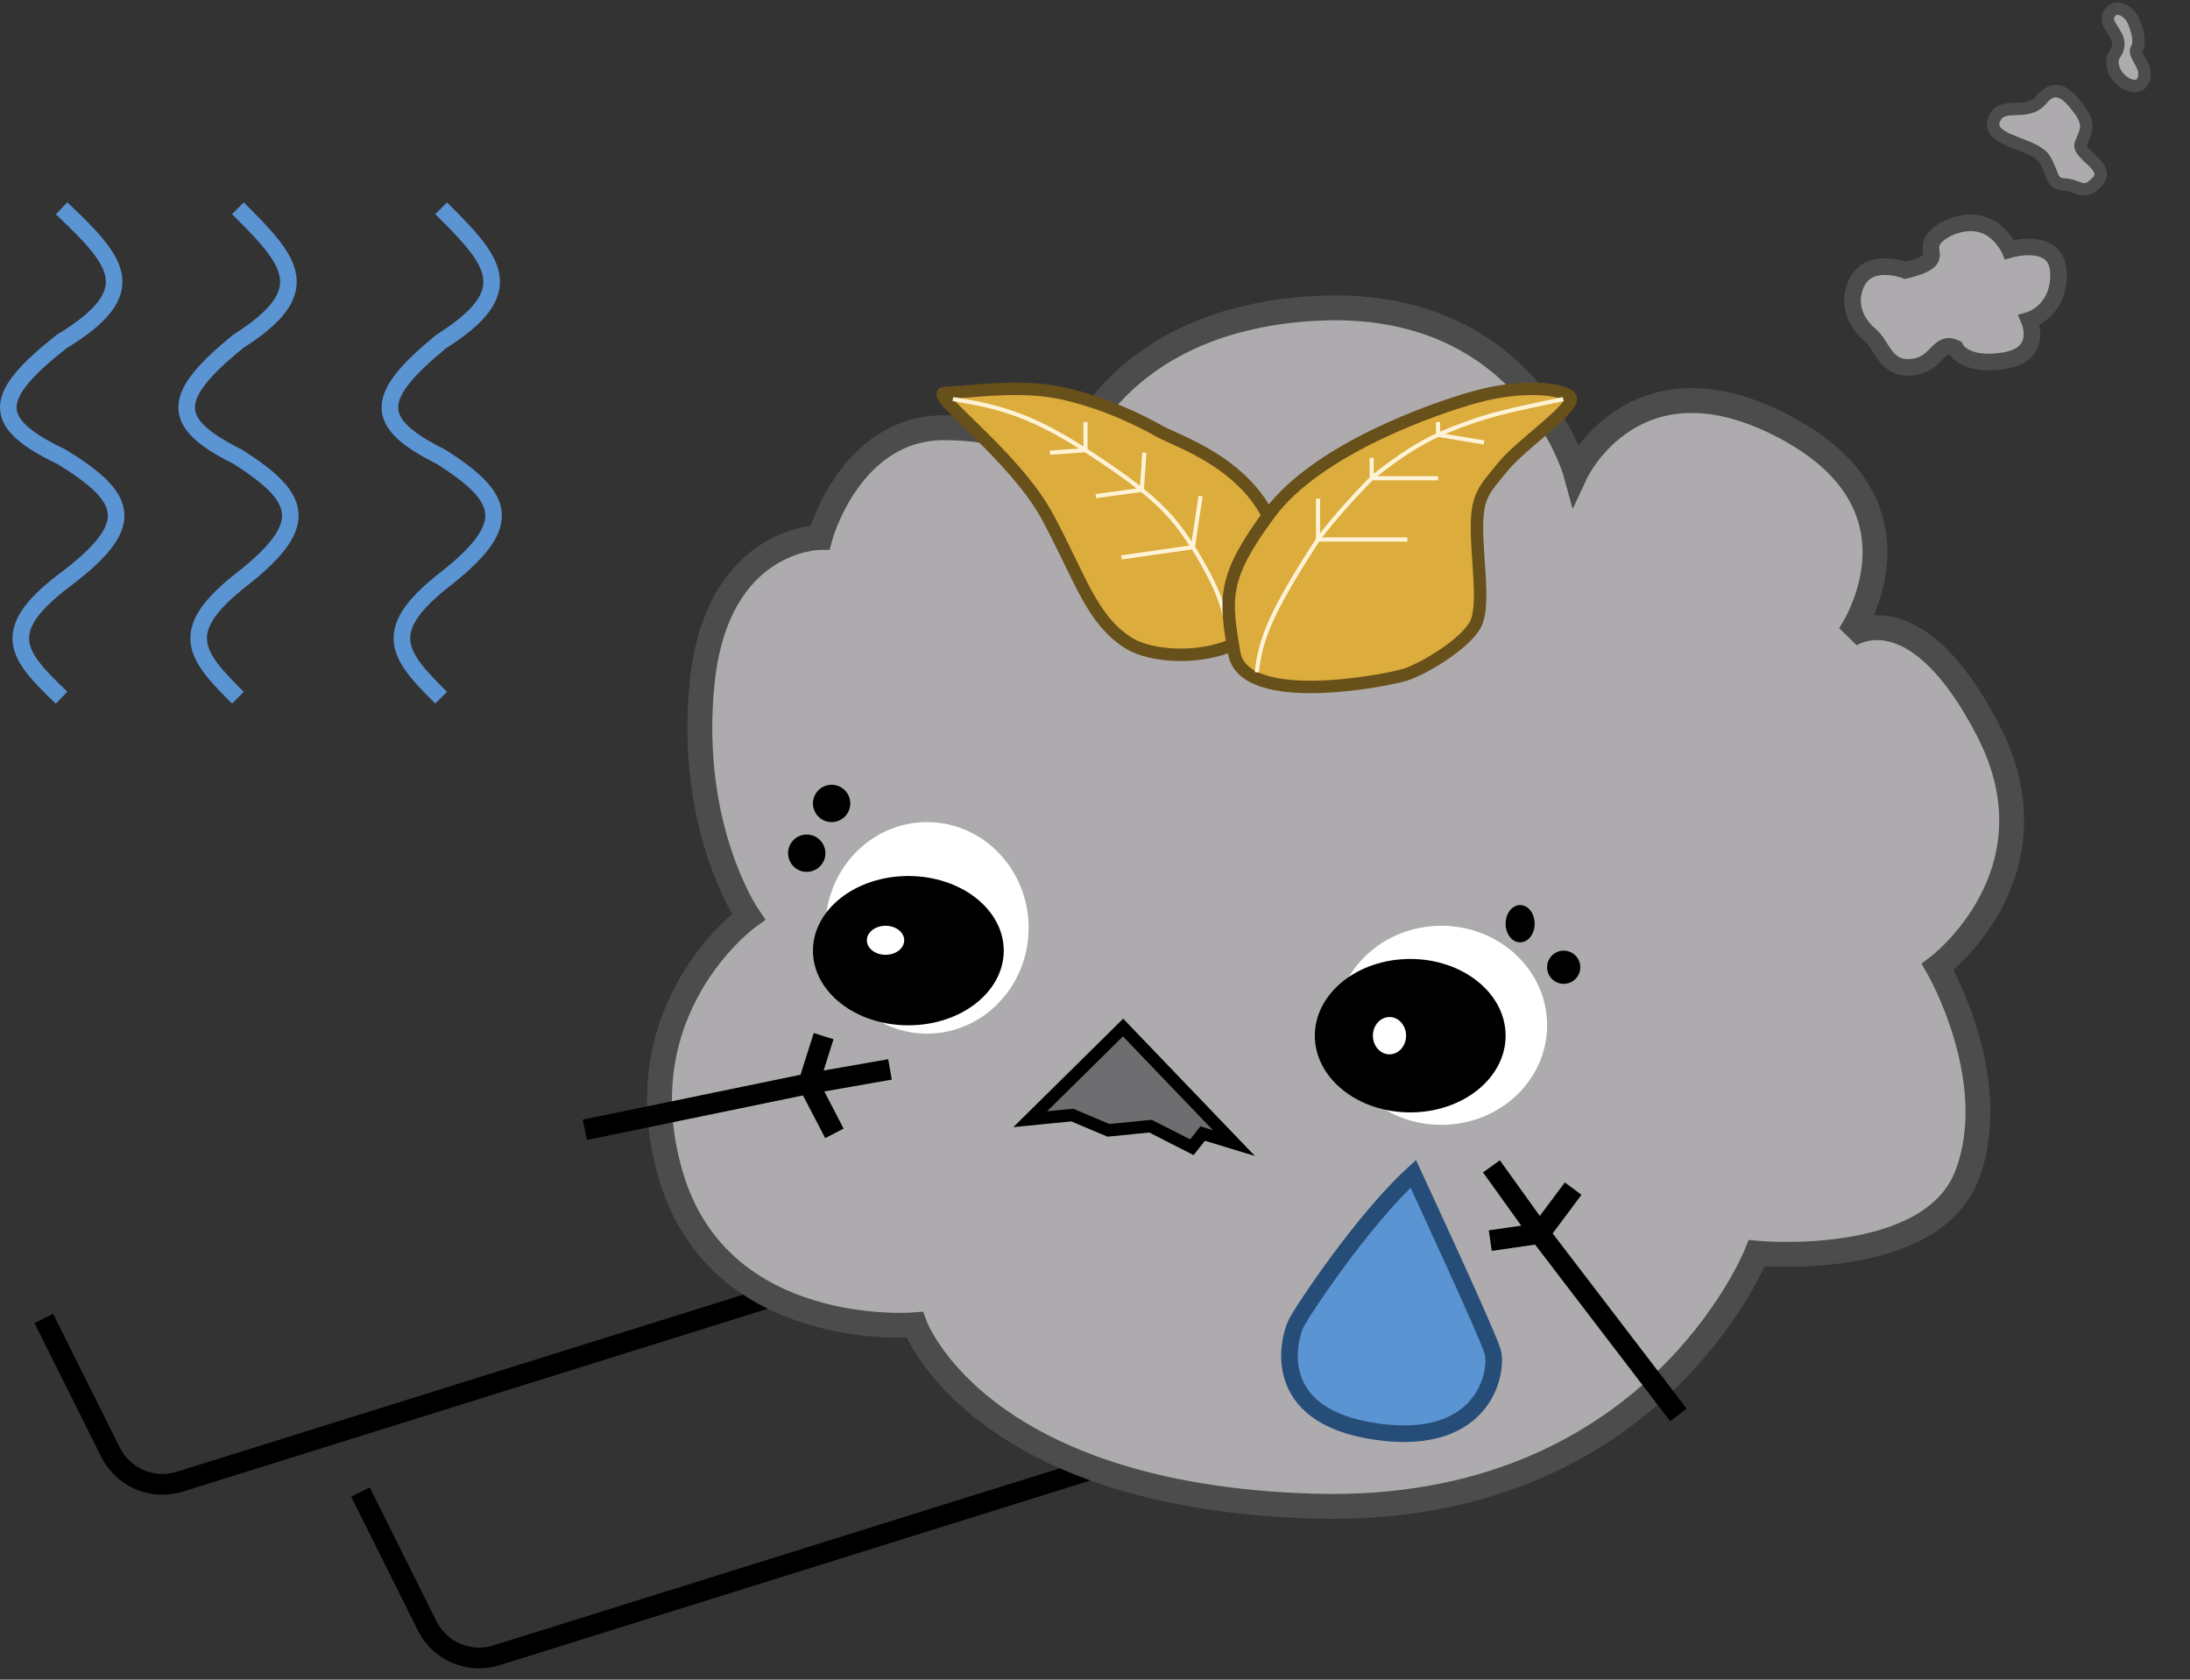 <svg width="528" height="405" viewBox="0 0 528 405" fill="none" xmlns="http://www.w3.org/2000/svg">
<rect x="0" y="0" width="528" height="405" fill="#333333" stroke="none"/>
<path d="M266.521 353.215L119.69 399.133C113.128 401.185 106.048 398.17 102.981 392.017L86.902 359.761" stroke="black" stroke-width="5"/>
<path d="M190.179 311.35L43.348 357.269C36.787 359.32 29.707 356.305 26.64 350.153L10.56 317.896" stroke="black" stroke-width="5"/>
<path d="M256.571 114.059C256.571 114.059 265.706 77.24 316.965 74.364C368.224 71.487 379.897 114.059 379.897 114.059C379.897 114.059 394.107 83.568 430.648 103.128C467.189 122.689 445.874 153.179 445.874 153.179C445.874 153.179 461.607 141.673 479.37 176.191C497.133 210.709 467.189 233.146 467.189 233.146C467.189 233.146 482.922 260.185 474.295 283.197C465.667 306.208 423.543 302.181 423.543 302.181C423.543 302.181 398.675 365.464 316.965 363.163C235.255 360.862 220.537 319.44 220.537 319.44C220.537 319.44 173.338 323.467 161.665 283.197C149.992 242.926 180.443 221.064 180.443 221.064C180.443 221.064 165.725 199.778 169.278 164.685C172.831 129.592 197.699 129.592 197.699 129.592C197.699 129.592 204.804 103.128 227.642 103.128C250.48 103.128 256.571 114.059 256.571 114.059Z" fill="#ADABAE" stroke="#4C4C4C" stroke-width="6"/>
<path d="M297.485 275.614L289.965 273.324L287.357 276.625L277.38 271.539L267.251 272.549L258.503 268.861L248.374 269.871L270.768 247.759L297.485 275.614Z" fill="#6E6D6F" stroke="black" stroke-width="3"/>
<ellipse cx="223.5" cy="223.724" rx="24.5" ry="25.5" fill="white"/>
<ellipse cx="347.5" cy="247.224" rx="25.5" ry="24" fill="white"/>
<ellipse cx="219" cy="229.224" rx="23" ry="18" fill="black"/>
<ellipse cx="340" cy="249.724" rx="23" ry="18.5" fill="black"/>
<circle cx="194.5" cy="205.724" r="4.5" fill="black"/>
<circle cx="377" cy="233.224" r="4" fill="black"/>
<circle cx="200.5" cy="193.724" r="4.5" fill="black"/>
<ellipse cx="213.5" cy="226.724" rx="4.5" ry="3.5" fill="white"/>
<ellipse cx="335" cy="249.724" rx="4" ry="4.5" fill="white"/>
<ellipse cx="366.5" cy="222.724" rx="3.5" ry="4.5" fill="black"/>
<path d="M308.815 136.857C309.544 159.782 280.637 160.652 271.887 154.92C263.136 149.189 260.676 139.85 252.654 124.805C244.633 109.761 223.486 94.716 227.862 94.716C232.237 94.716 245.362 92.567 255.571 94.716C265.78 96.866 274.53 101.164 279.635 104.03C284.739 106.895 308.086 113.932 308.815 136.857Z" fill="#DCAC3D" stroke="#67501A" stroke-width="3"/>
<path d="M229.735 96.224C241.707 98.094 249.166 100.505 261.7 108.537M287.606 131.932C294.928 143.739 294.633 146.626 296.841 154.096M287.606 131.932C284.255 126.687 281.285 122.939 275.293 118.124M287.606 131.932L270.368 134.395M287.606 131.932L289.453 119.619M261.7 108.537C262.898 109.305 264.143 110.125 265.443 111C269.49 113.72 272.679 116.023 275.293 118.124M261.7 108.537L253.13 109.153M261.7 108.537V101.765M275.293 118.124L275.909 109.153M275.293 118.124L264.211 119.619" stroke="#FFF3D7"/>
<path d="M306.171 123.727C294.695 139.189 295.269 144.108 297.564 157.461C299.86 170.814 334.116 164.12 338.706 162.715C343.296 161.309 354.369 154.65 356.09 149.73C357.812 144.811 356.09 134.972 356.09 127.241C356.09 119.51 357.812 118.105 362.402 112.482C366.992 106.86 380.763 97.724 378.468 95.615C376.173 93.507 366.418 92.804 356.09 95.615C345.762 98.427 317.647 108.266 306.171 123.727Z" fill="#DCAC3D" stroke="#67501A" stroke-width="3"/>
<path d="M302.998 162.099C303.93 153.688 306.768 147.014 317.774 130.085M317.774 130.085C322.508 123.587 330.702 115.31 330.702 115.31M317.774 130.085H339.322M317.774 130.085V120.235M330.702 115.31C330.702 115.31 338.37 108.703 346.709 104.843M330.702 115.31H346.709M330.702 115.31V110.384M346.709 104.843C358.381 99.768 365.043 98.775 376.877 96.224M346.709 104.843L357.791 106.69M346.709 104.843V101.765" stroke="#FFF3D7"/>
<path d="M312.503 319.081C314.171 315.762 328.646 294.08 340.726 283.029C340.726 283.029 358.544 321.385 359.871 325.881C361.197 330.376 358.241 348.984 331.803 345.189C305.365 341.394 310.835 322.4 312.503 319.081Z" fill="#5B94D2" stroke="#264D77" stroke-width="4"/>
<path d="M14.851 50.224C28.288 63.033 34.876 70.197 14.851 82.35C-1.875 95.584 -2.687 101.79 14.851 110.151C31.299 120.246 33.435 126.65 14.851 140.423C-0.603 152.442 4.295 158.161 14.851 168.224" stroke="#5B94D2" stroke-width="4"/>
<path d="M57.357 50.224C70.276 63.033 76.611 70.197 57.357 82.35C41.274 95.584 40.493 101.79 57.357 110.151C73.172 120.246 75.226 126.65 57.357 140.423C42.497 152.442 47.207 158.161 57.357 168.224" stroke="#5B94D2" stroke-width="4"/>
<path d="M106.357 50.224C119.277 63.033 125.611 70.197 106.357 82.35C90.274 95.584 89.493 101.79 106.357 110.151C122.172 120.246 124.226 126.65 106.357 140.423C91.497 152.442 96.207 158.161 106.357 168.224" stroke="#5B94D2" stroke-width="4"/>
<path d="M141 272.419L194.947 261.295M194.947 261.295L201.171 273.274M194.947 261.295L198.571 249.833M194.947 261.295L214.573 257.859" stroke="black" stroke-width="5"/>
<path d="M404.66 341.167L371.199 297.414M371.199 297.414L379.284 286.603M371.199 297.414L359.302 299.131M371.199 297.414L359.577 281.23" stroke="black" stroke-width="5"/>
<path d="M492.977 38.437C490.711 34.517 479.087 34.157 480.685 29.088C482.283 24.018 488.557 28.363 492.132 24.065C495.706 19.767 498.686 22.827 501.41 26.546C504.134 30.265 502.704 31.984 501.677 34.62C500.649 37.255 509.012 40.137 505.694 43.777C502.377 47.416 501.172 44.669 497.822 44.501C494.472 44.333 495.243 42.356 492.977 38.437Z" fill="#ADABAE"/>
<path d="M508.629 3.176C510.315 0.798 513.352 2.742 514.357 5.031C515.361 7.321 516.109 10.269 515.137 11.787C514.165 13.306 518.062 15.964 516.777 19.258C515.492 22.552 510.479 19.837 509.53 16.431C508.582 13.025 510.815 13.137 510.727 10.446C510.638 7.755 506.942 5.554 508.629 3.176Z" fill="#ADABAE"/>
<path d="M492.977 38.437C490.711 34.517 479.087 34.157 480.685 29.088C482.283 24.018 488.557 28.363 492.132 24.065C495.706 19.767 498.686 22.827 501.41 26.546C504.134 30.265 502.704 31.984 501.677 34.62C500.649 37.255 509.012 40.137 505.694 43.777C502.377 47.416 501.172 44.669 497.822 44.501C494.472 44.333 495.243 42.356 492.977 38.437Z" stroke="#4C4C4C" stroke-width="3"/>
<path d="M508.629 3.176C510.315 0.798 513.352 2.742 514.357 5.031C515.361 7.321 516.109 10.269 515.137 11.787C514.165 13.306 518.062 15.964 516.777 19.258C515.492 22.552 510.479 19.837 509.53 16.431C508.582 13.025 510.815 13.137 510.727 10.446C510.638 7.755 506.942 5.554 508.629 3.176Z" stroke="#4C4C4C" stroke-width="3"/>
<path d="M471.439 83.924C467.172 81.904 467.206 87.965 460.908 88.544C454.61 89.124 453.993 83.57 450.994 80.882C450.994 80.882 444.518 76.079 447.345 68.833C450.171 61.586 459.394 65.184 459.394 65.184C459.394 65.184 464.375 64.091 465.346 62.572C466.318 61.054 464.8 60.082 466.029 57.905C467.257 55.728 472.551 52.859 477.419 53.999C482.287 55.139 484.497 60.176 484.497 60.176C484.497 60.176 496.089 56.728 496.299 65.918C496.509 75.108 489.239 77.205 489.239 77.205C489.239 77.205 492.855 85.447 483.151 86.975C473.448 88.502 471.439 83.924 471.439 83.924Z" fill="#ADABAE" stroke="#4C4C4C" stroke-width="4"/>
</svg>
